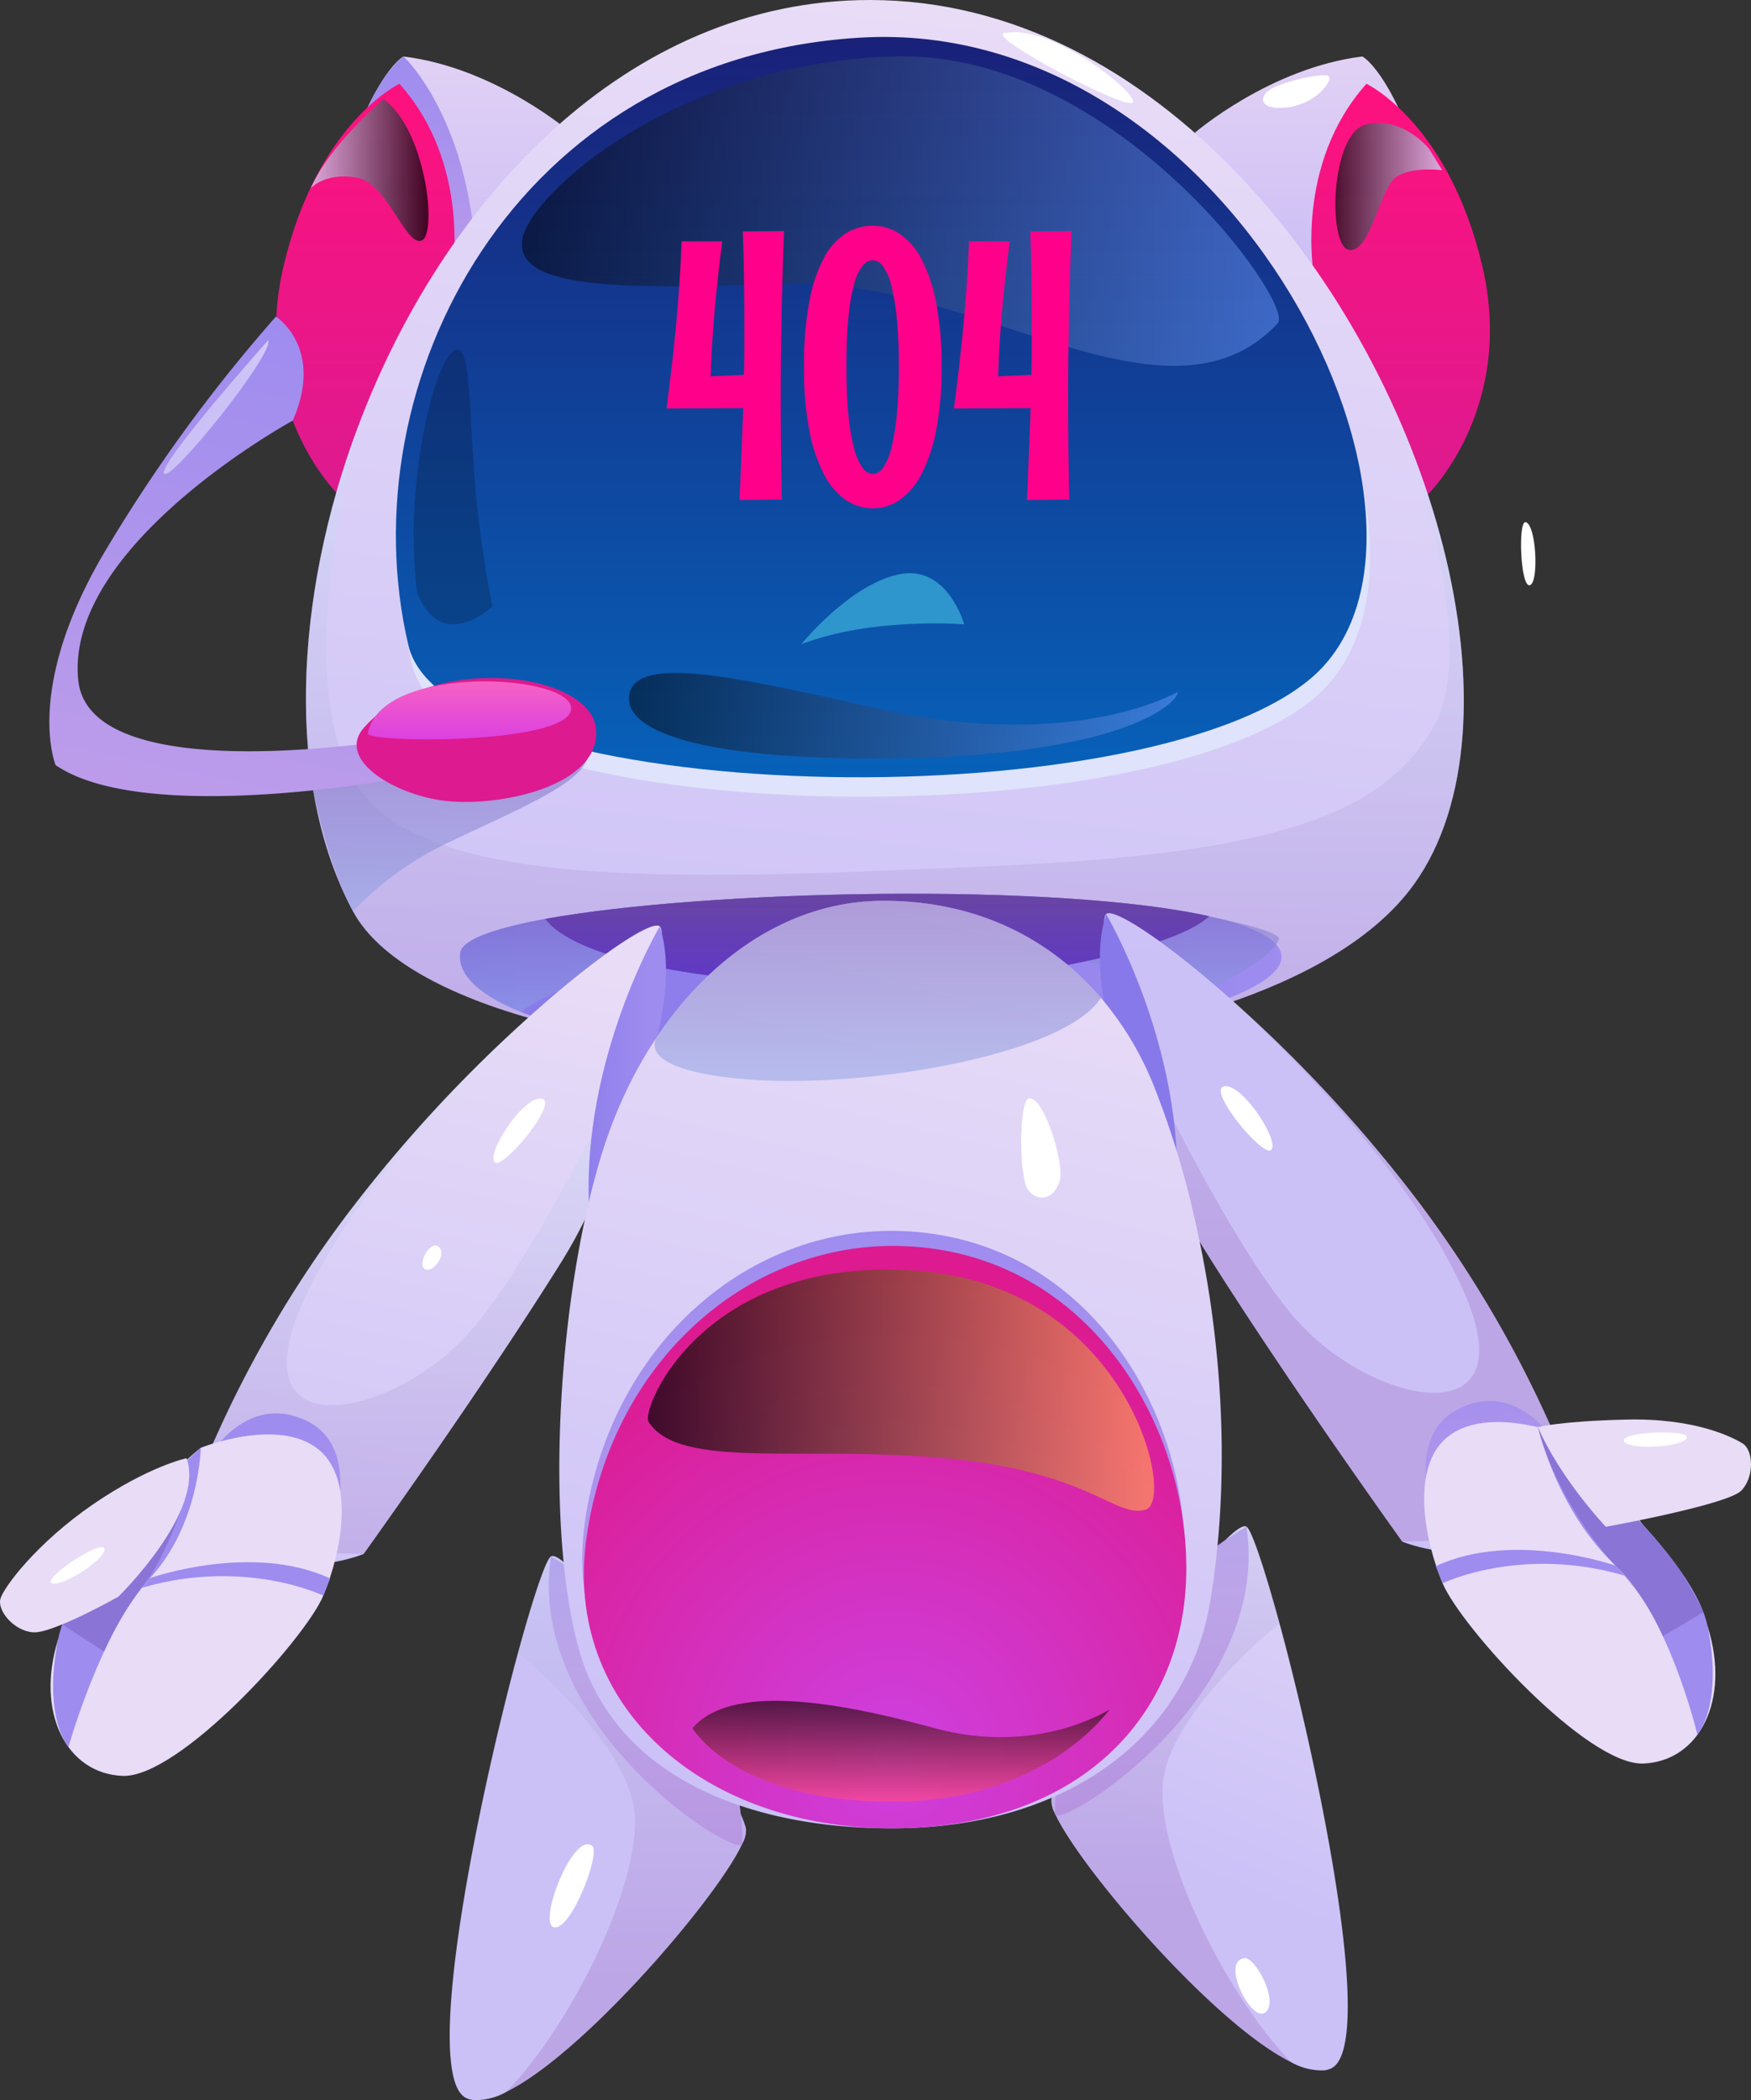 <svg xmlns="http://www.w3.org/2000/svg" xmlns:xlink="http://www.w3.org/1999/xlink" width="248.134" height="297.5" viewBox="0 0 248.134 297.5">
  <rect x="0" y="0" width="248.134" height="297.5" fill="#333333" stroke="none"/>
  <defs>
    <linearGradient id="linear-gradient" x1="0.773" y1="0.717" x2="1.003" y2="-0.279" gradientUnits="objectBoundingBox">
      <stop offset="0" stop-color="#cbc1f7"/>
      <stop offset="1" stop-color="#e8dcf7"/>
    </linearGradient>
    <linearGradient id="linear-gradient-2" x1="1.426" y1="0.213" x2="1.426" y2="-0.47" gradientUnits="objectBoundingBox">
      <stop offset="0" stop-color="#be9dea"/>
      <stop offset="1" stop-color="#9e8cef"/>
    </linearGradient>
    <linearGradient id="linear-gradient-3" x1="1.171" y1="0.704" x2="1.171" y2="-0.255" gradientUnits="objectBoundingBox">
      <stop offset="0" stop-color="#9d68c2"/>
      <stop offset="1" stop-color="#ccedff"/>
    </linearGradient>
    <linearGradient id="linear-gradient-4" x1="3.165" y1="0.802" x2="3.395" y2="-0.194" xlink:href="#linear-gradient"/>
    <linearGradient id="linear-gradient-5" x1="4.597" y1="0.374" x2="4.597" y2="-0.309" xlink:href="#linear-gradient-2"/>
    <linearGradient id="linear-gradient-6" x1="3.892" y1="0.791" x2="3.892" y2="-0.168" xlink:href="#linear-gradient-3"/>
    <linearGradient id="linear-gradient-7" x1="-48.03" y1="1" x2="-48.03" gradientUnits="objectBoundingBox">
      <stop offset="0" stop-color="#b9acf4"/>
      <stop offset="1" stop-color="#e1d1f5"/>
    </linearGradient>
    <linearGradient id="linear-gradient-8" x1="0.5" y1="1" x2="0.5" y2="0" xlink:href="#linear-gradient-2"/>
    <linearGradient id="linear-gradient-9" x1="0.5" y1="1" x2="0.5" y2="0" xlink:href="#linear-gradient-7"/>
    <linearGradient id="linear-gradient-11" x1="0.5" y1="1" x2="0.5" gradientUnits="objectBoundingBox">
      <stop offset="0" stop-color="#dd1a8f"/>
      <stop offset="1" stop-color="#fe117e"/>
    </linearGradient>
    <linearGradient id="linear-gradient-12" x1="-63.241" y1="1" x2="-63.241" y2="0" xlink:href="#linear-gradient-11"/>
    <linearGradient id="linear-gradient-13" x1="0.459" y1="1.009" x2="0.574" y2="0.009" xlink:href="#linear-gradient"/>
    <linearGradient id="linear-gradient-14" x1="0.5" y1="1" x2="0.5" gradientUnits="objectBoundingBox">
      <stop offset="0" stop-color="#0665bd"/>
      <stop offset="1" stop-color="#1a1f77"/>
    </linearGradient>
    <linearGradient id="linear-gradient-15" x1="0.5" y1="1" x2="0.5" y2="0" xlink:href="#linear-gradient-3"/>
    <linearGradient id="linear-gradient-16" y1="0.5" x2="1" y2="0.5" gradientUnits="objectBoundingBox">
      <stop offset="0" stop-color="#8879ea"/>
      <stop offset="1" stop-color="#9e8cef"/>
    </linearGradient>
    <linearGradient id="linear-gradient-17" x1="0.5" y1="1" x2="0.5" gradientUnits="objectBoundingBox">
      <stop offset="0" stop-color="#8da4e5"/>
      <stop offset="1" stop-color="#755cbb"/>
    </linearGradient>
    <linearGradient id="linear-gradient-18" x1="0.485" y1="1.11" x2="0.508" y2="-0.231" gradientUnits="objectBoundingBox">
      <stop offset="0" stop-color="#5e36cc"/>
      <stop offset="1" stop-color="#6c4a96"/>
    </linearGradient>
    <linearGradient id="linear-gradient-20" x1="0.479" y1="1.014" x2="0.646" y2="0.003" xlink:href="#linear-gradient-2"/>
    <linearGradient id="linear-gradient-21" x1="-0.505" y1="-8.724" x2="-0.505" y2="-9.826" xlink:href="#linear-gradient-11"/>
    <linearGradient id="linear-gradient-22" y1="0.5" x2="1" y2="0.5" gradientUnits="objectBoundingBox">
      <stop offset="0"/>
      <stop offset="1" stop-color="#6a9bff"/>
    </linearGradient>
    <linearGradient id="linear-gradient-24" x1="0.499" y1="1" x2="0.499" y2="0" xlink:href="#linear-gradient-3"/>
    <linearGradient id="linear-gradient-25" x1="0.5" y1="1" x2="0.5" gradientUnits="objectBoundingBox">
      <stop offset="0" stop-color="#d93de3"/>
      <stop offset="1" stop-color="#ff6dba"/>
    </linearGradient>
    <linearGradient id="linear-gradient-26" x1="-0.138" y1="-0.33" x2="-0.138" y2="-1.328" gradientUnits="objectBoundingBox">
      <stop offset="0"/>
      <stop offset="1" stop-color="#00e3ff"/>
    </linearGradient>
    <linearGradient id="linear-gradient-27" y1="0.5" x2="1" y2="0.5" gradientUnits="objectBoundingBox">
      <stop offset="0"/>
      <stop offset="1" stop-color="#d4e2ff"/>
    </linearGradient>
    <linearGradient id="linear-gradient-28" y1="0.5" x2="1" y2="0.5" gradientUnits="objectBoundingBox">
      <stop offset="0" stop-color="#d4e2ff"/>
      <stop offset="1"/>
    </linearGradient>
    <linearGradient id="linear-gradient-29" x1="0.392" y1="0.313" x2="0.392" y2="-0.7" xlink:href="#linear-gradient"/>
    <linearGradient id="linear-gradient-30" x1="0.352" y1="1.159" x2="0.54" y2="0.026" xlink:href="#linear-gradient"/>
    <linearGradient id="linear-gradient-31" x1="0.437" y1="1.181" x2="0.437" y2="0.064" xlink:href="#linear-gradient-3"/>
    <linearGradient id="linear-gradient-32" x1="0.568" y1="1.199" x2="0.471" y2="0.207" xlink:href="#linear-gradient-2"/>
    <linearGradient id="linear-gradient-33" x1="-1.25" y1="4.079" x2="-1.084" y2="2.954" xlink:href="#linear-gradient"/>
    <linearGradient id="linear-gradient-34" x1="-2.563" y1="4.285" x2="-2.563" y2="3.336" xlink:href="#linear-gradient-2"/>
    <linearGradient id="linear-gradient-35" x1="-3.328" y1="8.194" x2="-3.328" y2="7.042" xlink:href="#linear-gradient-17"/>
    <linearGradient id="linear-gradient-36" x1="-2.102" y1="7.21" x2="-1.944" y2="5.841" xlink:href="#linear-gradient"/>
    <linearGradient id="linear-gradient-37" x1="-2.204" y1="35.8" x2="-2.204" y2="31.085" xlink:href="#linear-gradient-2"/>
    <linearGradient id="linear-gradient-38" x1="-0.227" y1="0.529" x2="0.606" y2="0.529" xlink:href="#linear-gradient-16"/>
    <linearGradient id="linear-gradient-39" x1="2.772" y1="0.531" x2="2.96" y2="-0.603" xlink:href="#linear-gradient"/>
    <linearGradient id="linear-gradient-40" x1="2.885" y1="0.444" x2="2.885" y2="-0.673" xlink:href="#linear-gradient-3"/>
    <linearGradient id="linear-gradient-41" x1="6.012" y1="0.307" x2="5.915" y2="-0.685" xlink:href="#linear-gradient-2"/>
    <linearGradient id="linear-gradient-42" x1="-1.653" y1="9.186" x2="-1.487" y2="8.06" xlink:href="#linear-gradient"/>
    <linearGradient id="linear-gradient-43" x1="-3.446" y1="9.954" x2="-3.446" y2="8.944" xlink:href="#linear-gradient-2"/>
    <linearGradient id="linear-gradient-44" x1="-3.814" y1="14.645" x2="-3.814" y2="13.483" xlink:href="#linear-gradient-17"/>
    <linearGradient id="linear-gradient-45" x1="-4.933" y1="28.242" x2="-4.809" y2="26.269" xlink:href="#linear-gradient"/>
    <linearGradient id="linear-gradient-46" x1="-2.404" y1="88.045" x2="-2.404" y2="83.33" xlink:href="#linear-gradient-2"/>
    <linearGradient id="linear-gradient-47" x1="20.724" y1="0.041" x2="21.557" y2="0.041" xlink:href="#linear-gradient-16"/>
    <linearGradient id="linear-gradient-48" x1="0.429" y1="0.998" x2="0.603" y2="0.007" xlink:href="#linear-gradient"/>
    <radialGradient id="radial-gradient" cx="0.53" cy="0.876" r="0.799" gradientTransform="translate(0.017) scale(0.966 1)" gradientUnits="objectBoundingBox">
      <stop offset="0" stop-color="#ce40e0"/>
      <stop offset="1" stop-color="#dd1a8f"/>
    </radialGradient>
    <linearGradient id="linear-gradient-52" y1="0.5" x2="1" y2="0.5" gradientUnits="objectBoundingBox">
      <stop offset="0"/>
      <stop offset="1" stop-color="#ff955c"/>
    </linearGradient>
    <linearGradient id="linear-gradient-53" x1="0.5" y1="1" x2="0.5" gradientUnits="objectBoundingBox">
      <stop offset="0" stop-color="#ff4b90"/>
      <stop offset="1"/>
    </linearGradient>
  </defs>
  <g id="Group_2659" data-name="Group 2659" transform="translate(-530.785 -71.373)">
    <path id="Path_8805" data-name="Path 8805" d="M650.375,211.734c.3,1.064.586,2.179.89,3.331,4.561,17.583,9.92,43.946,8.575,54.877-.314,2.623-1.021,4.354-2.209,4.87a3,3,0,0,1-1.023.251,8.917,8.917,0,0,1-4.576-1.158l-.007-.014c-11-5.392-30.022-27.64-33.454-35.192a3.784,3.784,0,0,1-.512-2.073c1.919-7.593,24.948-40.234,27.649-38.571C646.424,198.51,648.249,203.951,650.375,211.734Z" transform="translate(61.723 89.578)" fill="url(#linear-gradient)"/>
    <path id="Path_8806" data-name="Path 8806" d="M618.345,238.664c0,2.723,30.818-16.1,27.136-40.63C645.481,198.034,618.314,213.013,618.345,238.664Z" transform="translate(61.944 89.606)" fill="url(#linear-gradient-2)"/>
    <path id="Path_8807" data-name="Path 8807" d="M650.375,211.734s-15.869,12.709-16.545,22.972,9.179,29.944,18.195,39.186c-11-5.392-30.022-27.64-33.454-35.192a3.784,3.784,0,0,1-.512-2.073c1.919-7.593,24.948-40.234,27.649-38.571C646.424,198.51,648.249,203.951,650.375,211.734Z" transform="translate(61.723 89.578)" opacity="0.3" fill="url(#linear-gradient-3)" style="mix-blend-mode: multiply;isolation: isolate"/>
    <path id="Path_8808" data-name="Path 8808" d="M577.782,214.2c-.3,1.064-.584,2.179-.888,3.331-4.561,17.583-9.922,43.945-8.575,54.877.312,2.621,1.019,4.354,2.208,4.87a3.051,3.051,0,0,0,1.023.251,8.923,8.923,0,0,0,4.578-1.158l.005-.014c11-5.392,30.024-27.64,33.456-35.192a3.778,3.778,0,0,0,.511-2.073c-1.917-7.593-24.946-40.234-27.647-38.57C581.735,200.974,579.91,206.416,577.782,214.2Z" transform="translate(26.405 91.322)" fill="url(#linear-gradient-4)"/>
    <path id="Path_8809" data-name="Path 8809" d="M603.773,241.129c0,2.723-30.816-16.1-27.136-40.63C576.636,200.5,603.805,215.478,603.773,241.129Z" transform="translate(32.222 91.35)" fill="url(#linear-gradient-5)"/>
    <path id="Path_8810" data-name="Path 8810" d="M582.447,224.623c1.178.965-2.9,11.841-5.384,11.52S579.726,222.391,582.447,224.623Z" transform="translate(32.273 108.239)" fill="#fff"/>
    <path id="Path_8811" data-name="Path 8811" d="M634.642,233.822c1.518-.114,4.914,6.215,2.891,7.7S631.131,234.086,634.642,233.822Z" transform="translate(72.54 114.923)" fill="#fff"/>
    <path id="Path_8812" data-name="Path 8812" d="M574.457,214.2S590.326,226.907,591,237.17s-9.177,29.944-18.195,39.186c11-5.392,30.024-27.64,33.456-35.192a3.778,3.778,0,0,0,.511-2.073c-1.917-7.593-24.946-40.234-27.647-38.57C578.41,200.974,576.585,206.416,574.457,214.2Z" transform="translate(29.729 91.322)" opacity="0.3" fill="url(#linear-gradient-6)" style="mix-blend-mode: multiply;isolation: isolate"/>
    <path id="Path_8813" data-name="Path 8813" d="M592.167,86.874s-10.678-9.215-23.749-10.815c0,0-4,1.957-8.624,16.357s3.912,42.848,3.912,42.848Z" transform="translate(19.551 3.315)" fill="url(#linear-gradient-7)"/>
    <path id="Path_8814" data-name="Path 8814" d="M561.308,83.239s2.1-4.868,5.068-7.18c0,0,10.752,9.924,10.33,33.632l-3.1,3.208Z" transform="translate(21.594 3.315)" fill="url(#linear-gradient-8)"/>
    <path id="Path_8815" data-name="Path 8815" d="M629.944,86.874s10.68-9.215,23.749-10.815c0,0,4,1.957,8.624,16.357s-3.91,42.848-3.91,42.848Z" transform="translate(70.15 3.315)" fill="url(#linear-gradient-9)"/>
    <path id="Path_8816" data-name="Path 8816" d="M648.236,76.061a46.171,46.171,0,0,0-10.578,29.6l4.089,2.578,11.915-24.657S649.708,75.846,648.236,76.061Z" transform="translate(75.607 3.313)" fill="url(#linear-gradient-8)"/>
    <path id="Path_8817" data-name="Path 8817" d="M639.972,105.394s-2.812-15.6,7.456-27.07c0,0,11.6,5.467,16.4,25.736s-7.7,32.436-7.7,32.436Z" transform="translate(76.995 4.917)" fill="url(#linear-gradient-11)"/>
    <path id="Path_8818" data-name="Path 8818" d="M578.642,105.394s2.812-15.6-7.455-27.07c0,0-11.6,5.467-16.4,25.736s7.7,32.436,7.7,32.436Z" transform="translate(16.203 4.917)" fill="url(#linear-gradient-12)"/>
    <path id="Path_8819" data-name="Path 8819" d="M713.261,196.548c-23.831,33.415-135.829,30.937-150.412,3.913-9.514-17.652-8.472-44.184.69-68.605,12.02-32.05,38.047-60.483,72.56-60.483,40.622,0,71.827,40.468,81.23,77.429C722.085,167.509,721.269,185.314,713.261,196.548Z" transform="translate(17.962)" fill="url(#linear-gradient-13)"/>
    <path id="Path_8820" data-name="Path 8820" d="M565.713,162.241c5.332,22.759,103.777,25.236,127.958,4.612s-10.639-93.894-63.978-90.695C580.908,79.086,556.976,124.964,565.713,162.241Z" transform="translate(23.457 3.313)" fill="#dfe3fb"/>
    <path id="Path_8821" data-name="Path 8821" d="M565.413,160.622c5.334,22.759,103.777,25.236,127.958,4.612s-10.639-93.894-63.978-90.694C580.608,77.467,556.676,123.345,565.413,160.622Z" transform="translate(23.245 2.168)" fill="url(#linear-gradient-14)"/>
    <path id="Path_8822" data-name="Path 8822" d="M713.261,171.493c-23.831,33.415-135.829,30.937-150.412,3.913-9.514-17.652-8.472-44.184.69-68.605,0-.014.015-.014.015-.014-.394,1.436-9.784,35.667-.2,50.728,9.8,15.4,48.562,13.258,90.169,11.486,41.607-1.788,55.373-7.827,62.354-19.566,5.5-9.234-.027-29.614-2.633-37.863l4.082,12.174C722.085,142.455,721.269,160.26,713.261,171.493Z" transform="translate(17.962 25.054)" opacity="0.3" fill="url(#linear-gradient-15)" style="mix-blend-mode: multiply;isolation: isolate"/>
    <path id="Path_8823" data-name="Path 8823" d="M627.177,168.7c-23.281-.029-40.058-2.647-49.446-6.4h-.016c-6.164-2.464-9.148-5.406-8.711-8.431.266-1.844,4.841-3.463,12.034-4.786,21.142-3.828,64.9-4.982,88.478-1.407,2.027.309,3.913.647,5.616,1.028.367.084.719.169,1.057.253.07.014.126.027.2.043,4.067,1,6.953,2.223,8.235,3.715a3.145,3.145,0,0,1,.661,1.154C687.477,161.409,648.206,168.713,627.177,168.7Z" transform="translate(27.009 52.452)" fill="url(#linear-gradient-16)"/>
    <path id="Path_8824" data-name="Path 8824" d="M685.014,152.006a2.722,2.722,0,0,1-.393.7c-2.281,3.224-11.529,7.376-11.529,7.376s-35.541-14.541-64.354-8.08S577.731,162.3,577.731,162.3h-.016c-6.164-2.464-9.148-5.406-8.711-8.431.266-1.844,4.841-3.463,12.034-4.786,21.142-3.828,64.9-4.982,88.478-1.407,2.464.435,4.7.873,6.673,1.281.07.014.126.027.2.043C681.974,150.2,685.281,151.273,685.014,152.006Z" transform="translate(27.009 52.452)" opacity="0.5" fill="url(#linear-gradient-17)" style="mix-blend-mode: multiply;isolation: isolate"/>
    <path id="Path_8825" data-name="Path 8825" d="M670.129,148.7c-5.5,5.264-31.9,9.809-46.941,9.8-26.969-.043-43.352-4.293-47.153-9.417C598.992,144.925,648.651,143.913,670.129,148.7Z" transform="translate(32.012 52.452)" fill="url(#linear-gradient-18)"/>
    <path id="Path_8826" data-name="Path 8826" d="M562.42,156.73a45.626,45.626,0,0,1,14.01-9.965c9.28-4.444,17.809-7.926,19.127-11.5S570.1,133.8,570.1,133.8l-13.325,5.783S558.869,150.336,562.42,156.73Z" transform="translate(18.39 43.731)" opacity="0.5" fill="url(#linear-gradient-17)" style="mix-blend-mode: multiply;isolation: isolate"/>
    <path id="Path_8827" data-name="Path 8827" d="M566.991,97.635s6.907,4.444,2.378,14.739c0,0-32.266,17.573-30.4,36.722,1.559,15.98,46.139,8.244,46.139,8.244l1.6,5.334s-37.871,7.409-50.938-1.5c0,0-4.445-10.554,6.579-29.578A221.616,221.616,0,0,1,566.991,97.635Z" transform="translate(2.9 18.579)" fill="url(#linear-gradient-20)"/>
    <path id="Path_8828" data-name="Path 8828" d="M561.428,134.649c-4.064,4.6,4.559,9.625,11.645,10.395,7.953.866,22.079-2.281,21.225-10.291S570.95,123.876,561.428,134.649Z" transform="translate(20.94 39.788)" fill="url(#linear-gradient-21)"/>
    <path id="Path_8829" data-name="Path 8829" d="M574.166,101.935c-1.228,7.371,15.174,7.052,37.516,6.312,26.846-.89,53.822,22.224,69.519,5.636,2.589-2.734-23.115-38.628-54.141-37.822S575.233,95.536,574.166,101.935Z" transform="translate(30.644 3.308)" opacity="0.5" fill="url(#linear-gradient-22)" style="mix-blend-mode: screen;isolation: isolate"/>
    <path id="Path_8830" data-name="Path 8830" d="M583.1,129.952c-1.419,5.343,9.727,9.652,37.246,9.341,34.859-.4,40.96-8.807,40.345-9.374,0,0-14.448,8.455-41.74,2.472C600.933,128.441,584.594,124.331,583.1,129.952Z" transform="translate(36.928 39.496)" opacity="0.5" fill="url(#linear-gradient-22)" style="mix-blend-mode: screen;isolation: isolate"/>
    <path id="Path_8831" data-name="Path 8831" d="M648.368,110.182l-.8-2.421C647.719,108.225,648.014,109.055,648.368,110.182Z" transform="translate(82.616 25.743)" opacity="0.3" fill="url(#linear-gradient-24)" style="mix-blend-mode: multiply;isolation: isolate"/>
    <path id="Path_8832" data-name="Path 8832" d="M614.2,74.2c-2.361.55,17.44,11.023,18.239,9.779S620.726,72.678,614.2,74.2Z" transform="translate(58.872 1.888)" fill="#fff"/>
    <path id="Path_8833" data-name="Path 8833" d="M636.841,79.494c-1.974,1.065-1.815,3.195,2.271,2.66s6.307-3.732,5.863-4.356S639.055,78.3,636.841,79.494Z" transform="translate(74.159 4.42)" fill="#fff"/>
    <path id="Path_8834" data-name="Path 8834" d="M657.651,114.692c-1.074-.126-.71,9.328.623,8.932S659.163,114.871,657.651,114.692Z" transform="translate(89.307 30.645)" fill="#fff"/>
    <path id="Path_8835" data-name="Path 8835" d="M561.31,135.293c-.241,1.311,28.149,1.625,28.815-3.393S563.178,125.16,561.31,135.293Z" transform="translate(21.594 39.988)" fill="url(#linear-gradient-25)"/>
    <path id="Path_8836" data-name="Path 8836" d="M565.586,134.776a72.267,72.267,0,0,1,.208-18.143c1.361-10.4,4.154-17.117,5.819-16.173s1.405,11.126,2.389,21.162c.763,7.808,2.264,15.138,2.264,15.138S569.083,143.631,565.586,134.776Z" transform="translate(24.297 20.515)" opacity="0.2" fill="url(#linear-gradient-26)" style="mix-blend-mode: screen;isolation: isolate"/>
    <path id="Path_8837" data-name="Path 8837" d="M654.864,85.2s-3.761-4.661-8.889-3.423-5.467,17.394-2.4,17.793,4.368-8.935,6.719-10.4,6.458-.9,6.458-.9Z" transform="translate(78.407 7.215)" opacity="0.72" fill="url(#linear-gradient-27)" style="mix-blend-mode: screen;isolation: isolate"/>
    <path id="Path_8838" data-name="Path 8838" d="M556.582,92.213s1.979-2.244,6.423-1.516,7.007,9.849,9.282,8.933.608-15.695-5.4-20.039C566.883,79.592,559.136,86.2,556.582,92.213Z" transform="translate(18.25 5.815)" opacity="0.72" fill="url(#linear-gradient-28)" style="mix-blend-mode: screen;isolation: isolate"/>
    <path id="Path_8839" data-name="Path 8839" d="M559.182,99.587s-15.72,17.662-14.764,18.922S560.124,101.412,559.182,99.587Z" transform="translate(9.615 19.96)" fill="url(#linear-gradient-29)"/>
    <path id="Path_8840" data-name="Path 8840" d="M612.846,160.564c-1.974,10.1-6.179,24.44-13.026,35.37-11.329,18.1-27.44,40.525-27.934,41.233l-.017.012c-7.779,2.911-16.072,1.1-21.234-.693a36.773,36.773,0,0,1-5.1-2.165,163.188,163.188,0,0,1,23.8-44.962A198.479,198.479,0,0,1,596.559,160a.845.845,0,0,0,.121-.106c.091-.1.208-.19.313-.285.068-.058.12-.106.172-.154a.631.631,0,0,0,.155-.142c.086-.07.154-.128.222-.186.017-.012.034-.022.036-.036l.034-.022c8.571-7.433,15.186-11.67,16.236-10.8C614.481,148.8,614.188,153.7,612.846,160.564Z" transform="translate(10.433 54.323)" fill="url(#linear-gradient-30)"/>
    <path id="Path_8841" data-name="Path 8841" d="M612.846,155.658c-1.974,10.1-6.179,24.44-13.026,35.37-11.329,18.1-27.44,40.525-27.934,41.233l-.017.012-21.234-.693a36.773,36.773,0,0,1-5.1-2.165,163.188,163.188,0,0,1,23.8-44.962A198.479,198.479,0,0,1,596.559,155.1c-4.865,4.386-25.393,23.6-33.389,41.737-9.1,20.629,12.56,16.159,23.31,4.456,10.735-11.7,26.117-45.678,26.117-45.678Z" transform="translate(10.433 59.229)" opacity="0.3" fill="url(#linear-gradient-31)" style="mix-blend-mode: multiply;isolation: isolate"/>
    <path id="Path_8842" data-name="Path 8842" d="M572,171.584c-1.518-.927,3.869-9.394,6.521-9.068S573.294,172.375,572,171.584Z" transform="translate(28.968 64.472)" fill="#fff"/>
    <path id="Path_8843" data-name="Path 8843" d="M568.141,174.861c-1.159-.931-3.06,2.414-1.982,3.164S569.452,175.913,568.141,174.861Z" transform="translate(24.799 73.098)" fill="#fff"/>
    <path id="Path_8844" data-name="Path 8844" d="M549.1,196.179s5.433-10.851,14.606-6.541,2.583,19.238,2.583,19.238-12.261,5.7-20.759-3.183A77.093,77.093,0,0,1,549.1,196.179Z" transform="translate(10.433 82.951)" fill="url(#linear-gradient-32)"/>
    <path id="Path_8845" data-name="Path 8845" d="M556.267,192.266s11.783-4.736,17.267.762c4.4,4.409,2.7,13.96.1,20.177s-20.493,25.864-28.456,25.537-12.357-9.012-9.125-19.328C536.049,219.412,547.452,199.183,556.267,192.266Z" transform="translate(2.968 84.184)" fill="url(#linear-gradient-33)"/>
    <path id="Path_8846" data-name="Path 8846" d="M556.116,191.48s-.178,10.88-7.188,18.457-11.561,23.944-11.561,23.944-3.676-4.146-1.468-15.254S556.116,191.48,556.116,191.48Z" transform="translate(3.118 84.969)" fill="url(#linear-gradient-34)"/>
    <path id="Path_8847" data-name="Path 8847" d="M535.951,212.914l5.93,3.855a43.254,43.254,0,0,1,5.337-9.041c3.091-3.753,5.619-11.18,5.619-11.18Z" transform="translate(3.655 88.555)" opacity="0.5" fill="url(#linear-gradient-35)" style="mix-blend-mode: multiply;isolation: isolate"/>
    <path id="Path_8848" data-name="Path 8848" d="M557.223,192.345s-5.356,1.117-13.279,6.552-12.664,11.742-13.106,13.39,1.911,4.554,4.684,4.723,12.036-5.047,12.036-5.047S559.916,199.914,557.223,192.345Z" transform="translate(0 85.581)" fill="url(#linear-gradient-36)"/>
    <path id="Path_8849" data-name="Path 8849" d="M543.723,203.221s14.452-5.1,25.523.06l-.971,2.421s-11.088-5.384-25.724-1.1Z" transform="translate(8.323 91.686)" fill="url(#linear-gradient-37)"/>
    <path id="Path_8850" data-name="Path 8850" d="M535.041,204.715c-.738-.792,7.1-6.1,7.568-4.786S536.079,205.826,535.041,204.715Z" transform="translate(2.977 90.8)" fill="#fff"/>
    <path id="Path_8851" data-name="Path 8851" d="M589.724,148.227s-11.2,18.833-10,40.265C579.722,188.492,594.266,162.114,589.724,148.227Z" transform="translate(34.557 54.37)" fill="url(#linear-gradient-38)"/>
    <path id="Path_8852" data-name="Path 8852" d="M623.722,159.54c1.974,10.1,6.177,24.442,13.026,35.371,11.327,18.1,27.439,40.525,27.934,41.231l.015.012c7.779,2.911,16.074,1.1,21.235-.693a36.793,36.793,0,0,0,5.1-2.165,163.215,163.215,0,0,0-23.8-44.961,198.6,198.6,0,0,0-27.225-29.36.737.737,0,0,1-.12-.106c-.091-.1-.208-.19-.312-.283-.068-.06-.121-.106-.172-.154a.676.676,0,0,1-.157-.142c-.085-.07-.154-.128-.222-.188-.017-.01-.032-.022-.036-.036l-.032-.022c-8.571-7.433-15.186-11.67-16.238-10.8C622.088,147.772,622.38,152.675,623.722,159.54Z" transform="translate(64.813 53.599)" fill="url(#linear-gradient-39)"/>
    <path id="Path_8853" data-name="Path 8853" d="M623.174,154.634c1.974,10.1,6.177,24.442,13.026,35.371,11.327,18.1,27.439,40.525,27.934,41.231l.015.012,21.235-.693a36.793,36.793,0,0,0,5.1-2.165,163.215,163.215,0,0,0-23.8-44.961,198.6,198.6,0,0,0-27.225-29.36c4.866,4.386,25.393,23.605,33.389,41.737,9.1,20.629-12.558,16.159-23.308,4.458s-26.117-45.679-26.117-45.679Z" transform="translate(65.361 58.504)" opacity="0.3" fill="url(#linear-gradient-40)" style="mix-blend-mode: multiply;isolation: isolate"/>
    <path id="Path_8854" data-name="Path 8854" d="M639.168,170.56c1.518-.925-3.867-9.394-6.521-9.068S637.872,171.351,639.168,170.56Z" transform="translate(71.679 63.748)" fill="#fff"/>
    <path id="Path_8855" data-name="Path 8855" d="M668.579,195.157s-5.433-10.853-14.607-6.541-2.583,19.236-2.583,19.236,12.261,5.7,20.759-3.183A77.112,77.112,0,0,0,668.579,195.157Z" transform="translate(83.7 82.227)" fill="url(#linear-gradient-41)"/>
    <path id="Path_8856" data-name="Path 8856" d="M668.958,191.242s-11.783-4.736-17.267.763c-4.4,4.409-2.7,13.958-.094,20.175s20.493,25.866,28.455,25.538,12.357-9.014,9.126-19.33C689.178,218.388,677.775,198.16,668.958,191.242Z" transform="translate(83.62 83.459)" fill="url(#linear-gradient-42)"/>
    <path id="Path_8857" data-name="Path 8857" d="M658.431,189.773s2.658,11.841,11.032,19.624c7.561,7.026,11.563,23.944,11.563,23.944s3.676-4.146,1.468-15.254S658.431,189.773,658.431,189.773Z" transform="translate(90.303 83.762)" fill="url(#linear-gradient-43)"/>
    <path id="Path_8858" data-name="Path 8858" d="M681.905,215.958l-5.77,3.427a33.475,33.475,0,0,0-5.5-8.611c-10.035-10.595-12.206-21-12.206-21l13.634,12.546s3.331,3.509,5.88,6.852C679.149,210.749,681.905,215.958,681.905,215.958Z" transform="translate(90.303 83.762)" opacity="0.5" fill="url(#linear-gradient-44)" style="mix-blend-mode: multiply;isolation: isolate"/>
    <path id="Path_8859" data-name="Path 8859" d="M658.431,190.226s2.781-.833,12.384-1.077c9.89-.253,15.191,2.495,16.641,3.4s1.711,4.632-.2,6.647-19.212,5.138-19.212,5.138S661.629,197.6,658.431,190.226Z" transform="translate(90.303 83.309)" fill="url(#linear-gradient-45)"/>
    <path id="Path_8860" data-name="Path 8860" d="M675.467,202.2s-14.45-5.1-25.523.06l.973,2.421s11.088-5.384,25.724-1.1Z" transform="translate(84.299 90.961)" fill="url(#linear-gradient-46)"/>
    <path id="Path_8861" data-name="Path 8861" d="M674.5,190.864c.135-1.072-9.321-.791-8.937.546S674.308,192.374,674.5,190.864Z" transform="translate(95.34 84.069)" fill="#fff"/>
    <path id="Path_8862" data-name="Path 8862" d="M622.95,147.2s11.2,18.833,10,40.265C632.954,187.468,618.41,161.091,622.95,147.2Z" transform="translate(64.581 53.646)" fill="url(#linear-gradient-47)"/>
    <path id="Path_8863" data-name="Path 8863" d="M597.293,128.983s6.666-8.288,13.685-9.866,9.393,7.059,9.393,7.059S607.43,125.1,597.293,128.983Z" transform="translate(47.051 33.64)" fill="#2f95cd"/>
    <g id="Group_2381" data-name="Group 2381" transform="translate(625.234 103.34)">
      <path id="Path_8864" data-name="Path 8864" d="M602.761,90.544q-.474,11.956-.475,23.67,0,3.6.039,7.182t.119,7.18l-6,.053q.159-3.227.277-6.466t.253-6.545l-10.87.051q.763-5.737,1.335-11.611T588.242,92h5.764q-.607,4.628-1.057,9.534t-.582,9.587l4.707-.212q.054-1.877.055-3.743V103.4q0-3.2-.041-6.386t-.172-6.415Z" transform="translate(-586.101 -89.777)" fill="#ff008b"/>
      <path id="Path_8865" data-name="Path 8865" d="M617.009,110.089a45.714,45.714,0,0,1-.768,8.966,22.857,22.857,0,0,1-2.088,6.241,9.942,9.942,0,0,1-3.1,3.651,6.658,6.658,0,0,1-3.782,1.19,6.815,6.815,0,0,1-3.78-1.149,9.712,9.712,0,0,1-3.109-3.586,22.163,22.163,0,0,1-2.1-6.227,46.46,46.46,0,0,1-.767-9.085,48.15,48.15,0,0,1,.767-9.336,21.24,21.24,0,0,1,2.1-6.176,9,9,0,0,1,3.109-3.425,7.261,7.261,0,0,1,3.78-1.057,6.812,6.812,0,0,1,3.782,1.151,9.636,9.636,0,0,1,3.1,3.57,22.283,22.283,0,0,1,2.088,6.215A46.42,46.42,0,0,1,617.009,110.089Zm-6.056,0q0-3.967-.292-6.823a30.781,30.781,0,0,0-.78-4.694,7.831,7.831,0,0,0-1.165-2.711,1.867,1.867,0,0,0-1.441-.874,1.945,1.945,0,0,0-1.455.794,6.942,6.942,0,0,0-1.2,2.578,27.148,27.148,0,0,0-.808,4.668q-.289,2.884-.29,7.062,0,3.993.29,6.864a28.825,28.825,0,0,0,.808,4.719,7.9,7.9,0,0,0,1.2,2.725,1.9,1.9,0,0,0,1.455.873,1.858,1.858,0,0,0,1.441-.9,8.164,8.164,0,0,0,1.165-2.763,31.655,31.655,0,0,0,.78-4.735Q610.95,114,610.953,110.089Z" transform="translate(-578.025 -90.095)" fill="#ff008b"/>
      <path id="Path_8866" data-name="Path 8866" d="M626.616,90.544q-.476,11.956-.475,23.67,0,3.6.039,7.182t.118,7.18l-6,.053q.156-3.227.277-6.466t.251-6.545l-10.87.051q.766-5.737,1.335-11.611T612.1,92h5.764q-.607,4.628-1.057,9.534t-.582,9.587l4.707-.212q.051-1.877.053-3.743V103.4q0-3.2-.039-6.386t-.172-6.415Z" transform="translate(-569.226 -89.777)" fill="#ff008b"/>
    </g>
    <path id="Path_8867" data-name="Path 8867" d="M669.416,245.5c-3.251,19.2-20.436,31.992-45.083,31.992-21.451,0-39.623-7.994-44.423-25.6-4.8-17.594-2.942-50.137,3.463-70.4a65.7,65.7,0,0,1,3.449-8.713l.014-.029a59.693,59.693,0,0,1,4.053-7.135.045.045,0,0,0,.015-.029c7.825-11.781,19.282-19.48,32.232-19.48,13.485,0,23.8,5.546,30.826,13.752a45.033,45.033,0,0,1,7.656,12.879,127.835,127.835,0,0,1,5.293,16.962.967.967,0,0,0,.029.169C671.373,208.267,672.317,228.353,669.416,245.5Z" transform="translate(32.841 52.862)" fill="url(#linear-gradient-48)"/>
    <path id="Path_8868" data-name="Path 8868" d="M669.416,234.458c-3.251,19.2-20.436,31.992-45.083,31.992-21.451,0-39.623-7.994-44.423-25.6-4.8-17.594-2.942-50.137,3.463-70.4a65.7,65.7,0,0,1,3.449-8.713l.014-.029s-12.977,43.029-2.6,70.434,58.709,26.829,75.065,8.614c15.568-17.325,8.375-58.033,7.644-61.931C671.373,197.227,672.317,217.313,669.416,234.458Z" transform="translate(32.841 63.902)" opacity="0.3" fill="url(#linear-gradient-15)" style="mix-blend-mode: multiply;isolation: isolate"/>
    <path id="Path_8869" data-name="Path 8869" d="M579.488,214.729c3.669-25.765,24.338-43.231,47.295-41.064,24.746,2.336,38.049,25.958,37.692,46.227s-15.169,36.092-41.721,36.092S576.058,238.825,579.488,214.729Z" transform="translate(34.185 72.238)" fill="url(#linear-gradient-8)"/>
    <path id="Path_8870" data-name="Path 8870" d="M579.624,215.978c3.668-25.765,24.336-43.231,47.293-41.064,24.748,2.336,38.049,25.958,37.693,46.227s-15.171,36.092-41.721,36.092S576.194,240.075,579.624,215.978Z" transform="translate(34.282 73.122)" fill="url(#radial-gradient)"/>
    <path id="Path_8871" data-name="Path 8871" d="M648.369,159.847c-5.25,8.235-34.149,13.028-50.851,11.5-14.541-1.328-12.335-5.254-12.222-5.746a.045.045,0,0,0,.015-.029c7.825-11.781,19.282-19.48,32.232-19.48C631.028,146.1,641.344,151.641,648.369,159.847Z" transform="translate(38.435 52.862)" opacity="0.5" fill="url(#linear-gradient-17)" style="mix-blend-mode: multiply;isolation: isolate"/>
    <path id="Path_8872" data-name="Path 8872" d="M616.571,162.523c-1.342.442-1.407,11.274,0,13.019s3.664,1.209,4.417-1.342S618.6,161.85,616.571,162.523Z" transform="translate(59.96 64.46)" fill="#fff"/>
    <path id="Path_8873" data-name="Path 8873" d="M584.643,198.238c4.363,6.961,22.313,3.254,42.543,5.228s23.681,8.554,27.948,7.221-2.474-31.784-32.7-33.852S583.557,196.507,584.643,198.238Z" transform="translate(38.039 74.511)" opacity="0.72" fill="url(#linear-gradient-52)" style="mix-blend-mode: screen;isolation: isolate"/>
    <path id="Path_8874" data-name="Path 8874" d="M588.259,216.35s5.932,10.328,28.019,10.414,31.07-13.069,31.07-13.069-10.19,6.644-24.763,2.655S593.6,210.12,588.259,216.35Z" transform="translate(40.66 99.821)" opacity="0.72" fill="url(#linear-gradient-53)" style="mix-blend-mode: screen;isolation: isolate"/>
  </g>
</svg>
